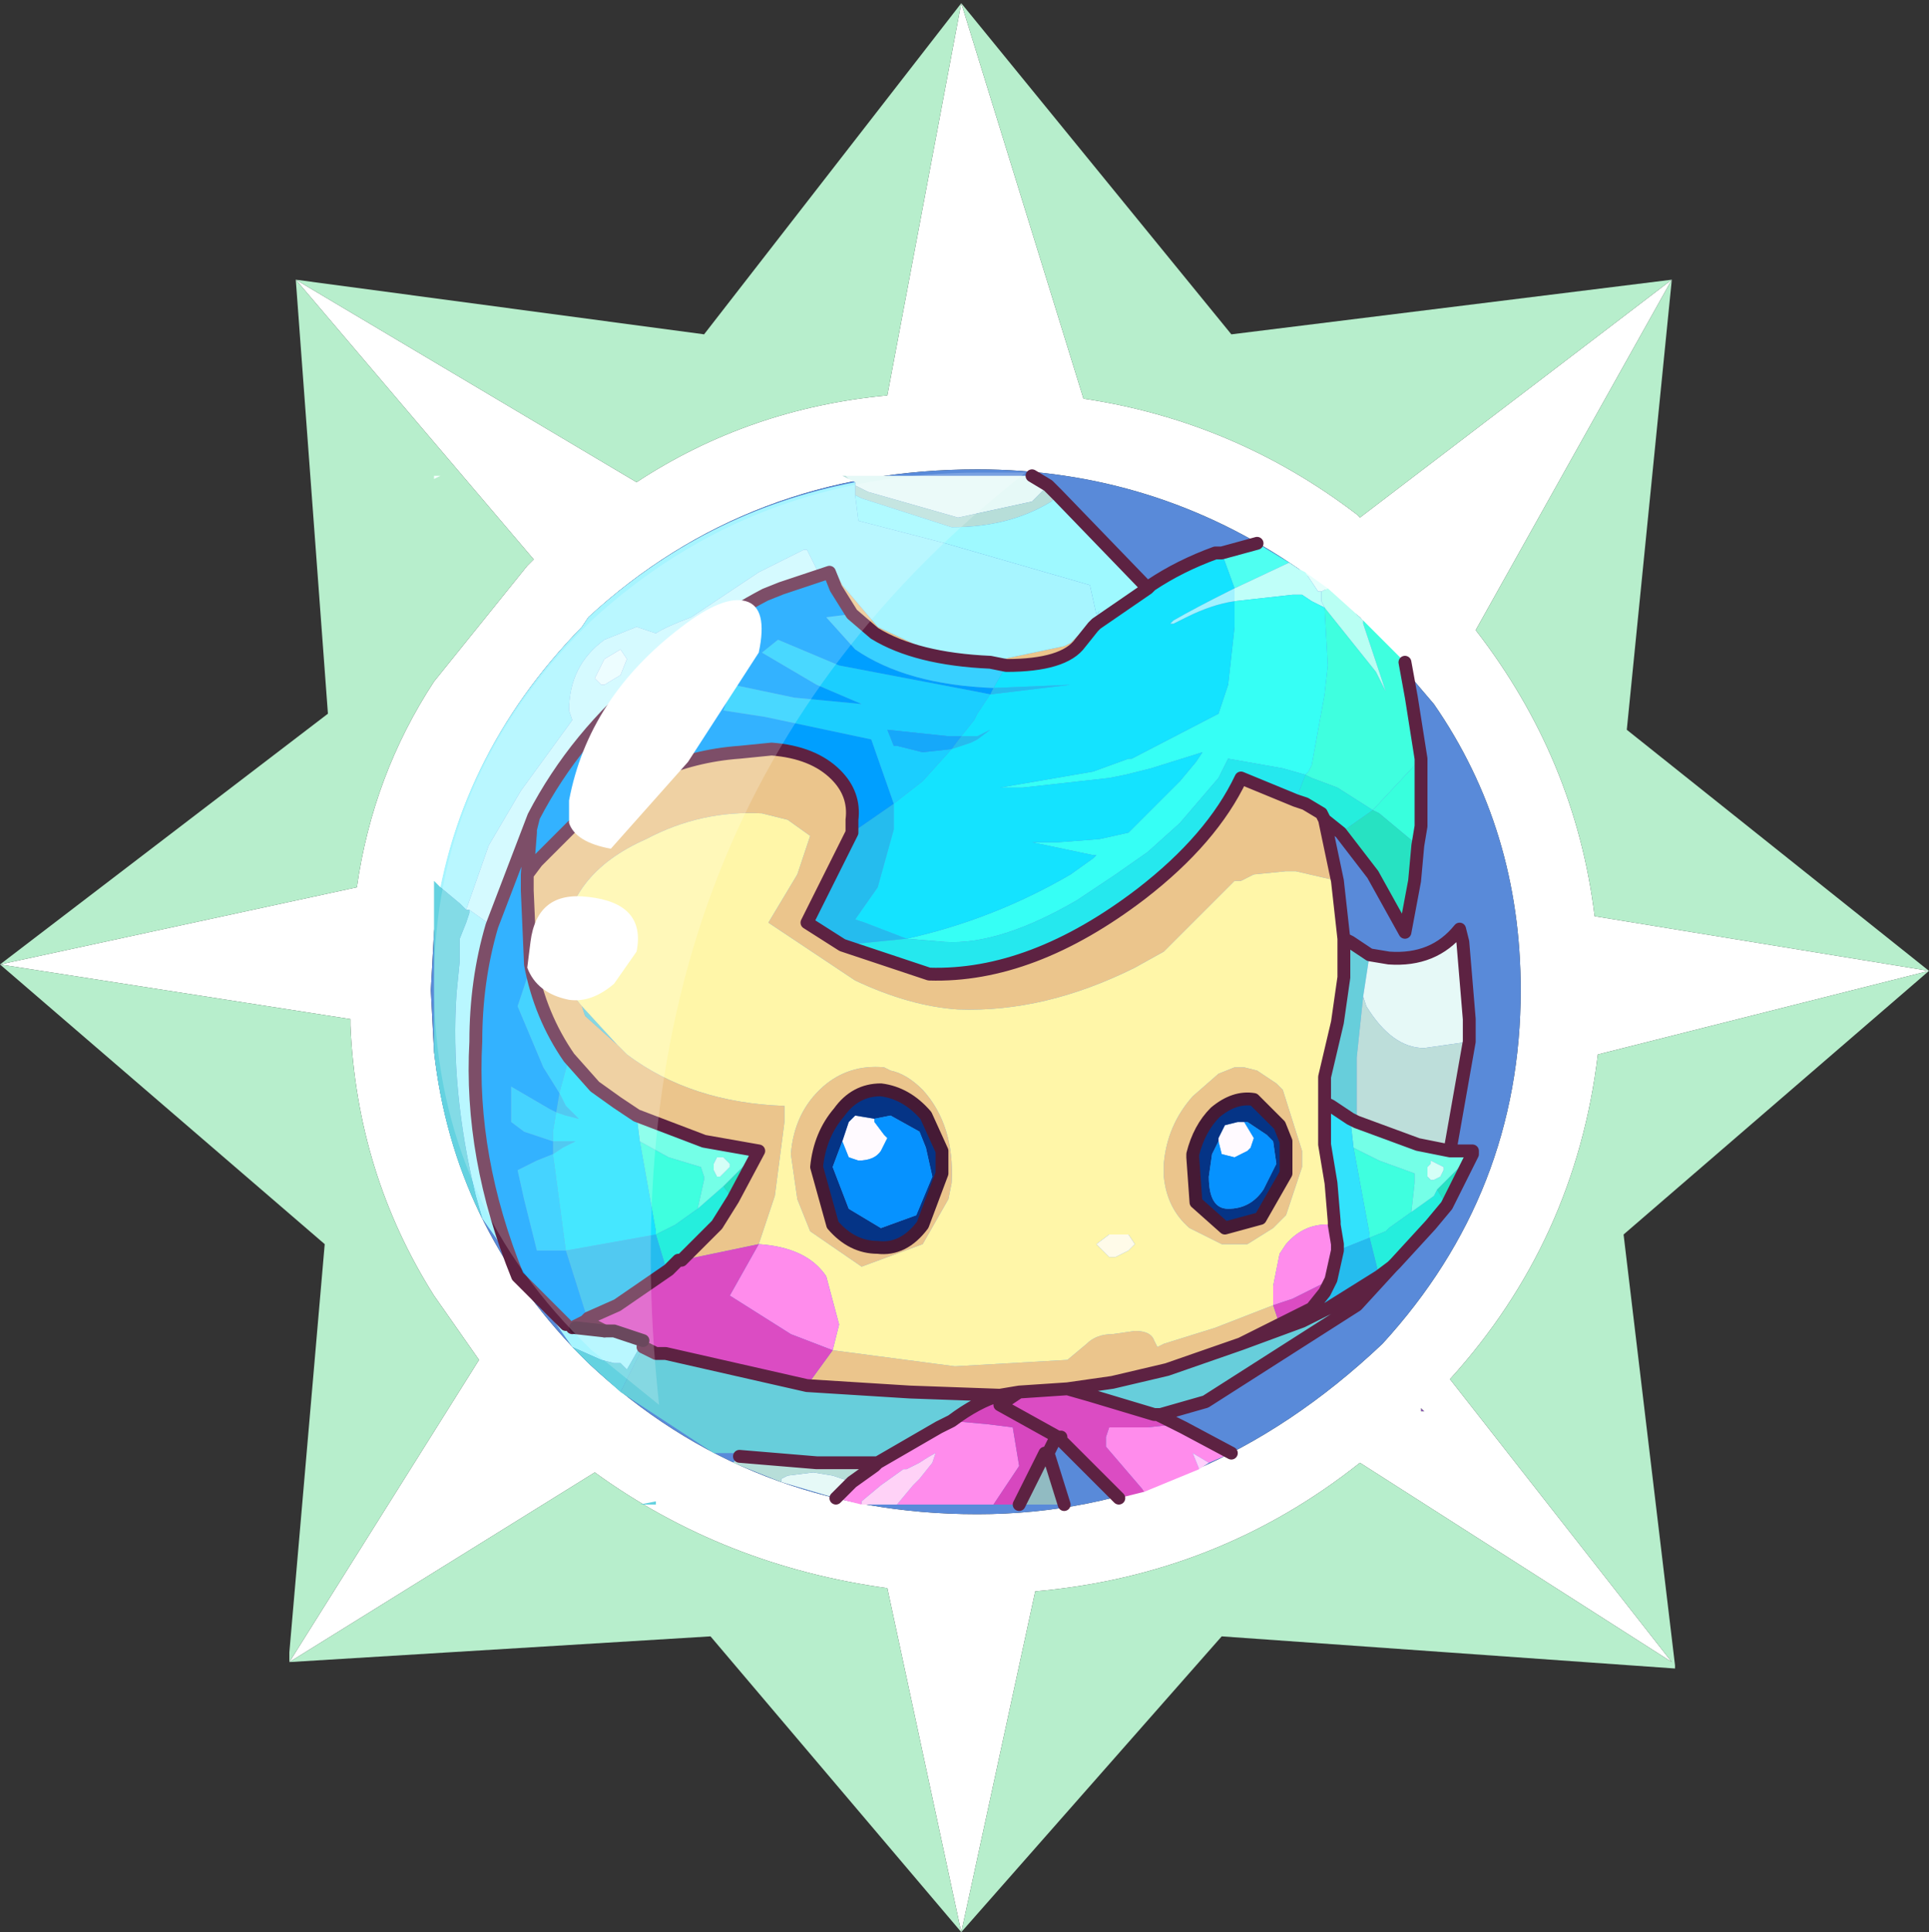 <?xml version="1.0" encoding="UTF-8" standalone="no"?>
<svg xmlns:ffdec="https://www.free-decompiler.com/flash" xmlns:xlink="http://www.w3.org/1999/xlink" ffdec:objectType="frame" height="30.05px" width="30.0px" xmlns="http://www.w3.org/2000/svg">
  <rect width="100%" height="100%" fill="#333333" stroke="none"/>
  <g transform="matrix(1.0, 0.0, 0.0, 1.0, 0.0, 0.0)">
    <use ffdec:characterId="1" height="30.0" transform="matrix(1.0, 0.0, 0.0, 1.0, 0.0, 0.0)" width="30.0" xlink:href="#shape0"/>
    <use ffdec:characterId="3" height="30.0" transform="matrix(1.0, 0.0, 0.0, 1.0, 0.0, 0.05)" width="30.0" xlink:href="#sprite0"/>
  </g>
  <defs>
    <g id="shape0" transform="matrix(1.0, 0.0, 0.0, 1.0, 0.0, 0.0)">
      <path d="M0.0 0.0 L30.0 0.0 30.0 30.0 0.0 30.0 0.0 0.0" fill="#33cc66" fill-opacity="0.0" fill-rule="evenodd" stroke="none"/>
    </g>
    <g id="sprite0" transform="matrix(1.0, 0.0, 0.0, 1.0, 0.0, 0.0)">
      <use ffdec:characterId="2" height="30.0" transform="matrix(1.0, 0.0, 0.0, 1.0, 0.0, 0.0)" width="30.0" xlink:href="#shape1"/>
    </g>
    <g id="shape1" transform="matrix(1.0, 0.0, 0.0, 1.0, 0.0, 0.0)">
      <path d="M22.1 21.9 L22.1 21.85 22.15 21.9 22.1 21.9" fill="url(#gradient0)" fill-rule="evenodd" stroke="none"/>
      <path d="M26.0 4.3 L22.95 9.75 Q24.5 11.75 24.8 14.2 L30.0 15.05 24.85 16.35 Q24.5 19.25 22.55 21.4 L26.0 25.8 21.15 22.7 Q18.95 24.45 16.1 24.7 L14.95 30.0 13.8 24.65 Q11.25 24.3 9.25 22.85 L4.5 25.8 7.45 21.1 6.75 20.1 Q5.55 18.2 5.45 15.9 L5.45 15.8 0.0 14.95 5.55 13.75 Q5.8 12.0 6.75 10.55 L8.2 8.75 8.3 8.65 4.6 4.3 9.9 7.45 Q11.65 6.3 13.8 6.1 L14.95 0.0 16.85 6.15 Q19.2 6.5 21.1 7.95 L21.15 8.0 26.0 4.3 M21.15 9.55 L20.2 8.8 Q17.95 7.25 15.2 7.25 11.65 7.25 9.15 9.55 L9.05 9.7 Q7.05 11.75 6.75 14.45 L6.7 15.35 6.75 16.3 Q7.05 19.0 9.0 21.0 L9.15 21.15 Q11.65 23.5 15.2 23.5 18.7 23.5 21.5 20.85 23.65 18.5 23.65 15.35 23.65 12.85 22.3 10.9 L21.15 9.55 M22.1 21.9 L22.15 21.9 22.1 21.85 22.1 21.9" fill="#ffffff" fill-rule="evenodd" stroke="none"/>
      <path d="M25.3 11.3 L30.0 15.05 25.25 19.15 26.05 25.85 26.05 25.9 19.0 25.4 14.95 30.0 11.05 25.4 4.5 25.8 4.5 25.65 5.05 19.3 0.0 14.95 5.1 11.05 4.6 4.3 10.95 5.15 14.95 0.0 19.15 5.15 26.0 4.3 25.3 11.3 M26.0 4.3 L21.15 8.0 21.1 7.95 Q19.2 6.5 16.85 6.15 L14.95 0.0 13.8 6.1 Q11.65 6.3 9.9 7.45 L4.6 4.3 8.3 8.65 8.2 8.75 6.75 10.55 Q5.8 12.0 5.55 13.75 L0.0 14.95 5.45 15.8 5.45 15.9 Q5.55 18.2 6.75 20.1 L7.45 21.1 4.5 25.8 9.25 22.85 Q11.25 24.3 13.8 24.65 L14.95 30.0 16.1 24.7 Q18.95 24.45 21.15 22.7 L26.0 25.8 22.55 21.4 Q24.5 19.25 24.85 16.35 L30.0 15.05 24.8 14.2 Q24.5 11.75 22.95 9.75 L26.0 4.3" fill="#b7eecc" fill-rule="evenodd" stroke="none"/>
      <path d="M21.15 9.55 L22.3 10.9 Q23.65 12.85 23.65 15.35 23.65 18.5 21.5 20.85 18.7 23.5 15.2 23.5 11.65 23.5 9.15 21.15 L9.0 21.0 Q7.05 19.0 6.75 16.3 L6.7 15.35 6.75 14.45 Q7.05 11.75 9.05 9.7 L9.15 9.55 Q11.65 7.25 15.2 7.25 17.95 7.25 20.2 8.8 L21.15 9.55" fill="#598ad9" fill-rule="evenodd" stroke="none"/>
      <path d="M21.85 10.25 L21.95 10.8 22.1 11.75 22.1 11.8 22.05 11.8 21.35 12.55 20.8 12.2 20.4 12.05 20.3 12.0 20.35 11.95 20.4 11.85 20.6 10.75 20.65 10.3 20.6 9.4 21.4 10.4 21.55 10.7 21.2 9.65 21.2 9.6 21.85 10.25 M21.3 19.2 L21.3 19.15 21.05 17.8 21.15 17.85 21.45 18.0 22.0 18.2 22.0 18.3 22.0 18.35 21.95 18.8 21.6 19.05 21.55 19.1 21.3 19.2 M10.2 19.15 L10.2 19.1 9.95 17.7 10.4 17.95 10.9 18.1 10.95 18.25 10.95 18.3 10.85 18.75 10.5 19.0 10.2 19.15" fill="#3fffdf" fill-rule="evenodd" stroke="none"/>
      <path d="M20.05 8.7 L19.2 9.1 19.0 8.55 19.55 8.4 20.05 8.7" fill="#4ffff1" fill-rule="evenodd" stroke="none"/>
      <path d="M20.55 9.15 L20.65 9.1 21.15 9.55 21.2 9.6 21.2 9.65 21.55 10.7 21.4 10.4 20.6 9.4 20.55 9.3 20.55 9.15" fill="#b8fff3" fill-rule="evenodd" stroke="none"/>
      <path d="M20.55 9.15 L20.5 9.15 20.3 8.85 20.65 9.1 20.55 9.15" fill="#e7fffc" fill-rule="evenodd" stroke="none"/>
      <path d="M20.3 8.85 L20.5 9.15 20.55 9.15 20.55 9.3 20.6 9.4 20.4 9.3 20.25 9.2 20.1 9.2 19.2 9.3 19.2 9.1 20.05 8.7 20.2 8.8 20.3 8.85" fill="#bffff9" fill-rule="evenodd" stroke="none"/>
      <path d="M19.2 9.3 L20.1 9.2 20.25 9.2 20.4 9.3 20.6 9.4 20.65 10.3 20.6 10.75 20.4 11.85 20.35 11.95 20.3 12.0 19.95 11.9 19.1 11.75 18.95 12.05 18.35 12.75 17.85 13.2 17.35 13.55 16.75 13.95 Q15.55 14.65 14.7 14.6 L14.1 14.55 Q15.45 14.25 16.65 13.55 L17.0 13.3 17.05 13.25 17.0 13.25 16.05 13.05 16.45 13.05 17.1 13.0 17.55 12.9 18.35 12.1 18.6 11.8 18.7 11.65 17.9 11.9 17.5 12.0 17.25 12.05 15.9 12.2 15.55 12.2 17.0 11.95 17.55 11.75 17.6 11.75 18.95 11.05 19.0 10.9 19.1 10.6 19.2 9.7 19.2 9.3" fill="#36fff5" fill-rule="evenodd" stroke="none"/>
      <path d="M20.3 12.0 L20.4 12.05 20.8 12.2 21.35 12.55 20.85 12.9 20.6 12.7 20.55 12.6 20.3 12.45 20.15 12.4 20.3 12.0 M22.5 18.7 L22.25 19.0 21.7 19.6 21.65 19.65 21.45 19.8 21.3 19.2 21.55 19.1 21.6 19.05 21.95 18.8 22.3 18.55 22.35 18.45 22.5 18.7 M11.4 18.6 L11.15 19.0 10.6 19.55 10.55 19.55 10.4 19.7 10.35 19.65 10.2 19.15 10.5 19.0 10.85 18.75 11.25 18.4 11.4 18.6" fill="#25eedd" fill-rule="evenodd" stroke="none"/>
      <path d="M21.35 12.55 L22.05 11.8 22.1 11.8 22.1 12.8 22.05 13.1 21.45 12.6 21.35 12.55" fill="#38ffdd" fill-rule="evenodd" stroke="none"/>
      <path d="M22.05 13.1 L22.0 13.65 21.85 14.45 21.35 13.55 20.85 12.9 21.35 12.55 21.45 12.6 22.05 13.1 M22.9 17.9 L22.5 18.7 22.35 18.45 22.9 17.9 M11.8 17.85 L11.4 18.6 11.25 18.4 11.8 17.85" fill="#27e2c2" fill-rule="evenodd" stroke="none"/>
      <path d="M20.6 12.7 L20.8 13.65 20.15 13.5 20.0 13.5 19.5 13.55 19.3 13.65 19.2 13.65 18.1 14.75 17.65 15.0 Q16.25 15.7 14.9 15.65 14.15 15.6 13.3 15.2 L11.95 14.3 12.4 13.55 12.6 12.95 12.25 12.7 11.85 12.6 Q10.9 12.55 10.05 13.0 8.8 13.55 8.75 14.7 8.7 15.2 9.05 15.6 L9.1 15.75 9.6 16.2 9.65 16.25 9.75 16.35 Q10.75 17.1 12.2 17.15 L12.2 17.4 12.05 18.55 11.9 19.0 11.8 19.3 10.6 19.55 11.15 19.0 11.4 18.6 11.8 17.85 10.95 17.7 9.9 17.3 9.6 17.1 9.25 16.85 8.85 16.4 Q8.4 15.75 8.25 14.95 L8.2 13.8 8.2 13.55 8.35 13.35 8.9 12.8 Q10.1 11.75 11.5 11.65 L12.0 11.6 Q12.65 11.65 13.0 12.0 13.3 12.3 13.25 12.7 L13.25 12.9 12.55 14.3 13.1 14.65 14.45 15.1 Q16.05 15.15 17.75 13.85 18.85 13.0 19.3 12.05 L20.15 12.4 20.3 12.45 20.55 12.6 20.6 12.7 M20.25 17.85 L20.25 18.1 20.0 18.85 19.8 19.05 19.4 19.3 19.0 19.3 18.5 19.05 Q18.15 18.75 18.1 18.25 L18.1 18.05 Q18.15 17.45 18.55 17.0 L18.95 16.65 19.2 16.55 19.35 16.55 19.55 16.6 19.85 16.8 19.95 16.9 20.25 17.85 M19.8 20.25 L19.9 20.55 19.3 20.85 18.15 21.25 17.3 21.45 16.6 21.55 15.85 21.6 15.55 21.65 14.15 21.6 12.55 21.5 12.95 20.95 14.85 21.2 16.6 21.1 16.9 20.85 Q17.05 20.7 17.3 20.7 L17.65 20.65 Q17.9 20.65 17.95 20.8 L18.0 20.9 18.1 20.85 18.9 20.6 19.8 20.25 M16.9 9.7 L17.0 9.7 16.8 9.95 Q16.55 10.3 15.65 10.3 L15.4 10.25 Q14.25 10.2 13.6 9.8 L13.25 9.5 13.0 9.1 12.9 8.85 13.0 8.85 13.1 9.05 13.65 9.7 14.4 10.05 15.55 10.2 15.6 10.2 16.55 10.0 16.65 9.95 16.75 9.85 16.9 9.7 M18.9 17.25 Q18.65 17.5 18.55 17.9 L18.55 17.95 18.6 18.65 19.05 19.05 19.6 18.9 20.0 18.2 20.0 17.7 19.9 17.45 19.5 17.05 Q19.2 17.0 18.9 17.25 M13.75 16.55 L13.85 16.6 Q14.1 16.65 14.35 16.9 14.85 17.45 14.8 18.35 L14.75 18.6 14.35 19.3 13.4 19.65 12.6 19.1 12.4 18.6 12.3 17.9 Q12.35 17.25 12.8 16.85 13.2 16.5 13.75 16.55 M13.05 17.25 Q12.75 17.6 12.7 18.1 L12.95 19.0 Q13.25 19.35 13.65 19.35 14.05 19.4 14.35 19.0 L14.65 18.2 14.65 17.85 14.4 17.3 Q14.1 16.95 13.7 16.9 13.3 16.9 13.05 17.25" fill="#ebc58c" fill-rule="evenodd" stroke="none"/>
      <path d="M20.9 14.55 L21.0 14.6 21.3 14.8 21.2 15.45 21.1 16.4 21.1 17.4 21.0 17.35 20.7 17.15 20.6 17.1 20.6 16.7 20.8 15.85 20.9 15.15 20.9 14.55 M21.65 19.65 L21.1 20.25 18.75 21.75 18.05 21.95 18.0 21.95 17.95 21.95 16.95 21.65 16.6 21.55 17.3 21.45 18.15 21.25 19.3 20.85 20.25 20.5 20.65 20.3 21.45 19.8 21.65 19.65 M16.5 22.35 L16.4 22.35 16.45 22.3 16.5 22.3 16.5 22.35 M11.5 22.6 L11.45 22.55 11.1 22.55 9.65 21.6 10.0 20.9 10.2 21.0 10.35 21.0 12.55 21.5 14.15 21.6 15.55 21.65 Q15.2 21.75 14.8 22.05 L14.6 22.15 13.65 22.7 13.6 22.7 12.7 22.7 11.5 22.6 M9.6 16.2 L9.1 15.75 9.05 15.6 9.6 16.2 M8.9 20.6 L9.1 20.5 9.4 20.65 8.95 20.6 8.9 20.6" fill="#67cedb" fill-rule="evenodd" stroke="none"/>
      <path d="M20.8 13.65 L20.9 14.55 20.9 15.15 20.8 15.85 20.6 16.7 20.6 17.1 20.6 17.75 20.7 18.35 20.75 18.95 20.75 19.0 Q20.3 18.95 20.0 19.3 L19.9 19.45 19.8 19.95 19.8 20.25 18.9 20.6 18.1 20.85 18.0 20.9 17.95 20.8 Q17.9 20.65 17.65 20.65 L17.3 20.7 Q17.05 20.7 16.9 20.85 L16.6 21.1 14.85 21.2 12.95 20.95 13.05 20.55 12.85 19.8 Q12.55 19.35 11.8 19.3 L11.9 19.0 12.05 18.55 12.2 17.4 12.2 17.15 Q10.75 17.1 9.75 16.35 L9.65 16.25 9.6 16.2 9.05 15.6 Q8.7 15.2 8.75 14.7 8.8 13.55 10.05 13.0 10.9 12.55 11.85 12.6 L12.25 12.7 12.6 12.95 12.4 13.55 11.95 14.3 13.3 15.2 Q14.15 15.6 14.9 15.65 16.25 15.7 17.65 15.0 L18.1 14.75 19.2 13.65 19.3 13.65 19.5 13.55 20.0 13.5 20.15 13.5 20.8 13.65 M20.25 17.85 L19.95 16.9 19.85 16.8 19.55 16.6 19.35 16.55 19.2 16.55 18.95 16.65 18.55 17.0 Q18.15 17.45 18.1 18.05 L18.1 18.25 Q18.15 18.75 18.5 19.05 L19.0 19.3 19.4 19.3 19.8 19.05 20.0 18.85 20.25 18.1 20.25 17.85 M13.75 16.55 Q13.2 16.5 12.8 16.85 12.35 17.25 12.3 17.9 L12.4 18.6 12.6 19.1 13.4 19.65 14.35 19.3 14.75 18.6 14.8 18.35 Q14.85 17.45 14.35 16.9 14.1 16.65 13.85 16.6 L13.75 16.55 M17.65 19.3 L17.55 19.15 17.4 19.15 17.25 19.15 17.05 19.3 17.25 19.5 17.35 19.5 17.55 19.4 17.65 19.3" fill="#fff6a8" fill-rule="evenodd" stroke="none"/>
      <path d="M21.3 14.8 L21.6 14.85 Q22.3 14.9 22.7 14.4 L22.75 14.6 22.85 15.8 22.85 16.15 22.15 16.25 Q21.65 16.25 21.25 15.6 L21.2 15.45 21.3 14.8 M13.0 23.25 L12.15 23.0 12.15 22.95 12.25 22.9 12.65 22.85 12.95 22.9 13.1 22.95 13.25 23.0 13.0 23.25 M13.3 7.45 L13.2 7.4 13.15 7.35 16.05 7.35 16.3 7.5 16.05 7.75 14.9 8.0 13.5 7.6 13.3 7.5 13.3 7.45" fill="#e6f9f7" fill-rule="evenodd" stroke="none"/>
      <path d="M22.55 17.85 L22.9 17.85 22.9 17.9 22.35 18.45 22.3 18.55 21.95 18.8 22.0 18.35 22.0 18.3 22.0 18.2 21.45 18.0 21.15 17.85 21.05 17.8 21.0 17.35 21.1 17.4 22.05 17.75 22.55 17.85 M22.25 18.0 L22.25 18.05 22.2 18.1 22.2 18.2 22.2 18.25 22.25 18.3 22.3 18.3 22.4 18.25 22.45 18.15 22.45 18.1 22.35 18.05 22.25 18.0 M9.9 17.3 L10.95 17.7 11.8 17.85 11.25 18.4 10.85 18.75 10.95 18.3 10.95 18.25 10.9 18.1 10.4 17.95 9.95 17.7 9.9 17.3 M11.15 17.95 L11.1 18.05 11.1 18.15 11.15 18.25 11.2 18.25 11.35 18.1 11.35 18.05 11.25 17.95 11.15 17.95" fill="#74ffe7" fill-rule="evenodd" stroke="none"/>
      <path d="M20.6 17.1 L20.7 17.15 21.0 17.35 21.05 17.8 21.3 19.15 21.3 19.2 20.8 19.4 20.8 19.3 20.75 19.0 20.75 18.95 20.7 18.35 20.6 17.75 20.6 17.1" fill="#32e2fc" fill-rule="evenodd" stroke="none"/>
      <path d="M22.25 18.0 L22.35 18.05 22.45 18.1 22.45 18.15 22.4 18.25 22.3 18.3 22.25 18.3 22.2 18.25 22.2 18.2 22.2 18.1 22.25 18.05 22.25 18.0 M11.15 17.95 L11.25 17.95 11.35 18.05 11.35 18.1 11.2 18.25 11.15 18.25 11.1 18.15 11.1 18.05 11.15 17.95" fill="#d4fff7" fill-rule="evenodd" stroke="none"/>
      <path d="M22.85 16.15 L22.55 17.85 22.05 17.75 21.1 17.4 21.1 16.4 21.2 15.45 21.25 15.6 Q21.65 16.25 22.15 16.25 L22.85 16.15" fill="#bddeda" fill-rule="evenodd" stroke="none"/>
      <path d="M18.3 22.1 L18.4 22.15 19.15 22.55 18.8 22.7 18.55 22.55 18.65 22.8 17.8 23.15 17.2 22.45 17.2 22.3 17.25 22.15 17.85 22.15 18.3 22.1 M15.45 23.35 L13.95 23.35 14.2 23.05 14.3 22.95 14.5 22.7 14.55 22.55 Q14.45 22.6 14.3 22.7 L14.1 22.8 14.05 22.8 13.7 23.05 13.4 23.3 13.4 23.35 13.0 23.25 13.25 23.0 13.6 22.75 13.65 22.7 14.6 22.15 14.8 22.05 15.35 22.1 15.75 22.15 15.8 22.45 15.85 22.75 15.45 23.35 M20.75 19.0 L20.8 19.3 20.8 19.4 20.7 19.85 20.1 20.15 19.8 20.25 19.8 19.95 19.9 19.45 20.0 19.3 Q20.3 18.95 20.75 19.0 M12.95 20.95 L12.3 20.7 11.35 20.1 11.8 19.3 Q12.55 19.35 12.85 19.8 L13.05 20.55 12.95 20.95" fill="#ff8cec" fill-rule="evenodd" stroke="none"/>
      <path d="M20.8 19.4 L21.3 19.2 21.45 19.8 20.65 20.3 20.25 20.5 20.2 20.4 20.4 20.3 20.6 20.05 20.7 19.85 20.8 19.4 M13.25 12.9 L13.9 12.45 13.9 12.85 13.65 13.75 13.3 14.25 13.45 14.3 14.1 14.55 13.1 14.65 12.55 14.3 13.25 12.9 M15.4 10.75 L15.45 10.65 16.65 10.6 15.4 10.75 M14.8 11.6 L14.95 11.4 15.2 11.4 15.4 11.3 15.2 11.45 15.1 11.5 14.8 11.6 M9.15 20.45 L9.1 20.35 8.8 19.4 10.2 19.15 10.35 19.65 10.4 19.7 9.6 20.25 9.15 20.45 M8.6 17.9 L8.6 17.7 8.75 17.7 8.95 17.7 8.75 17.8 8.6 17.9 M8.65 17.25 L8.7 16.95 8.8 17.15 9.0 17.35 8.8 17.3 8.65 17.25" fill="#25bcee" fill-rule="evenodd" stroke="none"/>
      <path d="M18.0 21.95 L18.3 22.1 17.85 22.15 17.25 22.15 17.2 22.3 17.2 22.45 17.8 23.15 17.4 23.25 16.5 22.35 16.5 22.3 16.45 22.3 15.55 21.8 15.85 21.6 16.6 21.55 16.95 21.65 17.95 21.95 18.0 21.95 M20.7 19.85 L20.6 20.05 20.4 20.3 20.2 20.4 19.9 20.55 19.8 20.25 20.1 20.15 20.7 19.85 M10.6 19.55 L11.8 19.3 11.35 20.1 12.3 20.7 12.95 20.95 12.55 21.5 10.35 21.0 10.2 21.0 10.0 20.9 10.0 20.8 9.55 20.65 9.4 20.65 9.1 20.5 9.15 20.45 9.6 20.25 10.4 19.7 10.55 19.55 10.6 19.55" fill="#db4cc3" fill-rule="evenodd" stroke="none"/>
      <path d="M12.15 23.0 L11.4 22.7 11.5 22.6 12.7 22.7 13.6 22.7 13.6 22.75 13.25 23.0 13.1 22.95 12.95 22.9 12.65 22.85 12.25 22.9 12.15 22.95 12.15 23.0 M13.2 7.4 L13.1 7.35 13.15 7.35 13.2 7.4 M16.3 7.5 L16.4 7.6 16.45 7.65 16.35 7.75 Q15.7 8.15 14.8 8.15 L13.4 7.7 13.3 7.65 13.3 7.5 13.5 7.6 14.9 8.0 16.05 7.75 16.3 7.5" fill="#b7ded9" fill-rule="evenodd" stroke="none"/>
      <path d="M8.9 20.9 L7.5 18.9 7.4 18.55 Q7.0 16.9 7.1 15.4 L7.15 14.9 7.15 14.55 7.25 14.3 7.3 14.15 7.3 14.1 7.65 14.35 Q7.4 15.2 7.4 16.15 7.3 17.95 8.05 19.8 L8.8 20.55 8.9 20.6 8.95 20.6 9.4 20.65 9.55 20.65 10.0 20.8 9.95 20.85 9.95 20.9 9.75 21.25 9.65 21.15 9.55 21.15 9.35 21.1 8.9 20.9 M6.85 13.75 Q7.3 11.5 9.05 9.7 L9.15 9.55 Q10.95 7.9 13.3 7.45 L13.3 7.5 13.3 7.65 13.35 8.05 14.7 8.4 16.95 9.05 17.05 9.5 17.1 9.45 17.05 9.55 17.0 9.6 16.9 9.7 16.75 9.85 16.65 9.95 16.55 10.0 15.6 10.2 15.55 10.2 14.4 10.05 13.65 9.7 13.1 9.05 13.0 8.85 12.95 8.8 12.9 8.85 12.75 8.9 12.55 8.5 12.5 8.5 11.8 8.85 10.75 9.55 Q10.35 9.7 10.2 9.8 L9.9 9.7 9.4 9.9 Q8.85 10.3 8.85 11.0 L8.9 11.15 8.1 12.25 7.6 13.1 7.25 14.1 7.2 14.05 7.15 14.0 6.85 13.75" fill="#a7f5ff" fill-rule="evenodd" stroke="none"/>
      <path d="M16.45 7.65 L17.85 9.1 17.05 9.65 17.0 9.7 16.9 9.7 17.0 9.6 17.05 9.55 17.1 9.45 17.05 9.5 16.95 9.05 14.7 8.4 13.35 8.05 13.3 7.65 13.4 7.7 14.8 8.15 Q15.7 8.15 16.35 7.75 L16.45 7.65 M13.0 8.85 L12.9 8.85 12.95 8.8 13.0 8.85" fill="#9ef9ff" fill-rule="evenodd" stroke="none"/>
      <path d="M12.9 8.85 L13.0 9.1 13.25 9.5 12.85 9.55 13.3 10.05 Q14.1 10.6 15.45 10.65 L15.4 10.75 15.15 10.7 13.05 10.3 12.1 9.9 11.85 10.1 12.7 10.6 13.4 10.9 12.35 10.8 11.4 10.6 11.25 11.0 11.9 11.1 13.55 11.45 13.9 12.45 13.25 12.9 13.25 12.7 Q13.3 12.3 13.0 12.0 12.65 11.65 12.0 11.6 L11.5 11.65 Q10.1 11.75 8.9 12.8 L8.35 13.35 8.2 13.55 8.2 13.8 8.25 14.95 8.2 15.15 8.05 15.6 8.45 16.55 8.7 16.95 8.65 17.25 8.55 17.2 7.95 16.85 7.95 17.05 7.95 17.4 8.15 17.55 8.6 17.7 8.6 17.9 8.35 18.0 8.05 18.15 8.15 18.6 8.35 19.4 8.6 19.4 8.8 19.4 9.1 20.35 9.15 20.45 9.1 20.5 8.9 20.6 8.8 20.55 8.05 19.8 Q7.3 17.95 7.4 16.15 7.4 15.2 7.65 14.35 L8.3 12.65 Q8.95 11.4 10.1 10.45 10.95 9.7 11.9 9.2 L12.15 9.1 12.75 8.9 12.9 8.85 M8.2 13.55 L8.25 12.9 8.25 12.85 8.3 12.65 8.25 12.85 8.25 12.9 8.2 13.55" fill="#009fff" fill-rule="evenodd" stroke="none"/>
      <path d="M12.75 8.9 L12.15 9.1 11.9 9.2 Q10.95 9.7 10.1 10.45 8.95 11.4 8.3 12.65 L7.65 14.35 7.3 14.1 7.25 14.1 7.6 13.1 8.1 12.25 8.9 11.15 8.85 11.0 Q8.85 10.3 9.4 9.9 L9.9 9.7 10.2 9.8 Q10.35 9.7 10.75 9.55 L11.8 8.85 12.5 8.5 12.55 8.5 12.75 8.9 M9.4 10.6 L9.65 10.45 9.75 10.2 9.65 10.05 9.4 10.2 9.25 10.5 9.35 10.6 9.4 10.6" fill="#cbf9ff" fill-rule="evenodd" stroke="none"/>
      <path d="M13.9 12.45 L13.55 11.45 11.9 11.1 11.25 11.0 11.4 10.6 12.35 10.8 13.4 10.9 12.7 10.6 11.85 10.1 12.1 9.9 13.05 10.3 15.15 10.7 15.4 10.75 15.2 11.05 15.15 11.15 14.95 11.4 14.75 11.4 13.8 11.3 13.9 11.55 13.95 11.55 14.35 11.65 14.8 11.6 14.35 12.1 13.9 12.45" fill="#1bceff" fill-rule="evenodd" stroke="none"/>
      <path d="M13.25 9.5 L13.6 9.8 Q14.25 10.2 15.4 10.25 L15.65 10.3 15.45 10.65 Q14.1 10.6 13.3 10.05 L12.85 9.55 13.25 9.5" fill="#38d0ff" fill-rule="evenodd" stroke="none"/>
      <path d="M19.9 20.55 L20.2 20.4 20.25 20.5 19.3 20.85 19.9 20.55 M14.8 11.6 L14.35 11.65 13.95 11.55 13.9 11.55 13.8 11.3 14.75 11.4 14.95 11.4 14.8 11.6" fill="#16a8fa" fill-rule="evenodd" stroke="none"/>
      <path d="M17.85 9.1 L17.9 9.05 Q18.35 8.75 18.9 8.55 L19.0 8.55 19.2 9.1 19.1 9.15 Q18.6 9.4 18.25 9.6 L18.2 9.65 18.25 9.65 18.45 9.55 Q18.85 9.35 19.2 9.3 L19.2 9.7 19.1 10.6 19.0 10.9 18.95 11.05 17.6 11.75 17.55 11.75 17.0 11.95 15.55 12.2 15.9 12.2 17.25 12.05 17.5 12.0 17.9 11.9 18.7 11.65 18.6 11.8 18.35 12.1 17.55 12.9 17.1 13.0 16.45 13.05 16.05 13.05 17.0 13.25 17.05 13.25 17.0 13.3 16.65 13.55 Q15.45 14.25 14.1 14.55 L13.45 14.3 13.3 14.25 13.65 13.75 13.9 12.85 13.9 12.45 14.35 12.1 14.8 11.6 15.1 11.5 15.2 11.45 15.4 11.3 15.2 11.4 14.95 11.4 15.15 11.15 15.2 11.05 15.4 10.75 16.65 10.6 15.45 10.65 15.65 10.3 Q16.55 10.3 16.8 9.95 L17.0 9.7 17.05 9.65 17.85 9.1" fill="#14e3ff" fill-rule="evenodd" stroke="none"/>
      <path d="M19.2 9.1 L19.2 9.3 Q18.85 9.35 18.45 9.55 L18.25 9.65 18.2 9.65 18.25 9.6 Q18.6 9.4 19.1 9.15 L19.2 9.1" fill="#a1f2ff" fill-rule="evenodd" stroke="none"/>
      <path d="M14.1 14.55 L14.7 14.6 Q15.55 14.65 16.75 13.95 L17.35 13.55 17.85 13.2 18.35 12.75 18.95 12.05 19.1 11.75 19.95 11.9 20.3 12.0 20.15 12.4 19.3 12.05 Q18.85 13.0 17.75 13.85 16.05 15.15 14.45 15.1 L13.1 14.65 14.1 14.55" fill="#25e8ee" fill-rule="evenodd" stroke="none"/>
      <path d="M6.75 7.4 L6.75 7.35 6.85 7.35 6.75 7.4" fill="#f3fffd" fill-rule="evenodd" stroke="none"/>
      <path d="M9.4 10.6 L9.35 10.6 9.25 10.5 9.4 10.2 9.65 10.05 9.75 10.2 9.65 10.45 9.4 10.6" fill="#e9fcff" fill-rule="evenodd" stroke="none"/>
      <path d="M8.25 14.95 Q8.4 15.75 8.85 16.4 L8.7 16.95 8.45 16.55 8.05 15.6 8.2 15.15 8.25 14.95 M8.8 19.4 L8.6 19.4 8.35 19.4 8.15 18.6 8.05 18.15 8.35 18.0 8.6 17.9 8.8 19.4 M8.6 17.7 L8.15 17.55 7.95 17.4 7.95 17.05 7.95 16.85 8.55 17.2 8.65 17.25 8.6 17.55 8.6 17.7" fill="#17c8ff" fill-rule="evenodd" stroke="none"/>
      <path d="M9.65 21.6 L9.15 21.15 9.0 21.0 8.9 20.9 9.35 21.1 9.55 21.15 9.65 21.15 9.75 21.25 9.95 20.9 9.95 20.85 10.0 20.8 10.0 20.9 9.65 21.6 M7.5 18.9 Q6.9 17.7 6.75 16.3 L6.75 13.65 6.8 13.7 6.85 13.75 7.15 14.0 7.2 14.05 7.25 14.1 7.3 14.1 7.3 14.15 7.25 14.3 7.15 14.55 7.15 14.9 7.1 15.4 Q7.0 16.9 7.4 18.55 L7.5 18.9 M10.2 23.35 L9.95 23.35 10.2 23.3 10.2 23.35" fill="#64d2e0" fill-rule="evenodd" stroke="none"/>
      <path d="M8.85 16.4 L9.25 16.85 9.6 17.1 9.9 17.3 9.95 17.7 10.2 19.1 10.2 19.15 8.8 19.4 8.6 17.9 8.75 17.8 8.95 17.7 8.75 17.7 8.6 17.7 8.6 17.55 8.65 17.25 8.8 17.3 9.0 17.35 8.8 17.15 8.7 16.95 8.85 16.4" fill="#17e1ff" fill-rule="evenodd" stroke="none"/>
      <path d="M19.35 17.4 L19.5 17.65 19.45 17.8 19.4 17.85 19.2 17.95 19.0 17.9 18.95 17.7 18.95 17.65 19.05 17.45 19.25 17.4 19.35 17.4 M13.6 17.35 L13.6 17.4 13.75 17.6 13.8 17.65 13.7 17.85 Q13.6 18.0 13.35 18.0 L13.2 17.95 13.1 17.7 13.2 17.4 13.3 17.3 13.6 17.35" fill="#fffaff" fill-rule="evenodd" stroke="none"/>
      <path d="M18.9 17.25 Q19.2 17.0 19.5 17.05 L19.9 17.45 20.0 17.7 20.0 18.2 19.6 18.9 19.05 19.05 18.6 18.65 18.55 17.95 18.55 17.9 Q18.65 17.5 18.9 17.25 M18.95 17.7 L18.85 17.9 18.8 18.25 Q18.8 18.75 19.1 18.75 19.45 18.75 19.65 18.45 L19.85 18.05 19.8 17.7 19.7 17.6 19.4 17.4 19.35 17.4 19.25 17.4 19.05 17.45 18.95 17.65 18.95 17.7 M13.6 17.35 L13.3 17.3 13.2 17.4 13.1 17.7 12.95 18.1 13.2 18.75 13.7 19.05 14.25 18.85 14.5 18.25 14.4 17.8 14.3 17.55 13.85 17.3 13.6 17.35 M13.05 17.25 Q13.3 16.9 13.7 16.9 14.1 16.95 14.4 17.3 L14.65 17.85 14.65 18.2 14.35 19.0 Q14.05 19.4 13.65 19.35 13.25 19.35 12.95 19.0 L12.7 18.1 Q12.75 17.6 13.05 17.25" fill="#053486" fill-rule="evenodd" stroke="none"/>
      <path d="M19.35 17.4 L19.4 17.4 19.7 17.6 19.8 17.7 19.85 18.05 19.65 18.45 Q19.45 18.75 19.1 18.75 18.8 18.75 18.8 18.25 L18.85 17.9 18.95 17.7 19.0 17.9 19.2 17.95 19.4 17.85 19.45 17.8 19.5 17.65 19.35 17.4 M13.1 17.7 L13.2 17.95 13.35 18.0 Q13.6 18.0 13.7 17.85 L13.8 17.65 13.75 17.6 13.6 17.4 13.6 17.35 13.85 17.3 14.3 17.55 14.4 17.8 14.5 18.25 14.25 18.85 13.7 19.05 13.2 18.75 12.95 18.1 13.1 17.7" fill="#0692ff" fill-rule="evenodd" stroke="none"/>
      <path d="M13.95 23.35 L13.4 23.35 13.4 23.3 13.7 23.05 14.05 22.8 14.1 22.8 14.3 22.7 Q14.45 22.6 14.55 22.55 L14.5 22.7 14.3 22.95 14.2 23.05 13.95 23.35" fill="#ffd2f7" fill-rule="evenodd" stroke="none"/>
      <path d="M13.6 22.75 L13.6 22.7 13.65 22.7 13.6 22.75" fill="#599da8" fill-rule="evenodd" stroke="none"/>
      <path d="M16.4 22.35 L16.3 22.55 16.25 22.55 15.85 23.35 15.45 23.35 15.85 22.75 15.8 22.45 15.75 22.15 15.35 22.1 14.8 22.05 Q15.2 21.75 15.55 21.65 L15.85 21.6 15.55 21.8 16.45 22.3 16.4 22.35" fill="#d747bf" fill-rule="evenodd" stroke="none"/>
      <path d="M17.65 19.3 L17.55 19.4 17.35 19.5 17.25 19.5 17.05 19.3 17.25 19.15 17.4 19.15 17.55 19.15 17.65 19.3" fill="#fffbe9" fill-rule="evenodd" stroke="none"/>
      <path d="M16.3 22.55 L16.55 23.35 15.85 23.35 16.25 22.55 16.3 22.55" fill="#91bbc2" fill-rule="evenodd" stroke="none"/>
      <path d="M18.8 22.7 L18.65 22.8 18.55 22.55 18.8 22.7" fill="#ffd0fc" fill-rule="evenodd" stroke="none"/>
      <path d="M22.1 11.8 L22.1 11.75 21.95 10.8 21.85 10.25 M22.1 11.8 L22.1 12.8 22.05 13.1 22.0 13.65 21.85 14.45 21.35 13.55 20.85 12.9 20.6 12.7 20.8 13.65 20.9 14.55 21.0 14.6 21.3 14.8 21.6 14.85 Q22.3 14.9 22.7 14.4 L22.75 14.6 22.85 15.8 22.85 16.15 22.55 17.85 22.9 17.85 22.9 17.9 22.5 18.7 22.25 19.0 21.7 19.6 21.65 19.65 21.1 20.25 18.75 21.75 18.05 21.95 18.0 21.95 18.3 22.1 18.4 22.15 19.15 22.55 M17.4 23.25 L16.5 22.35 16.4 22.35 16.3 22.55 16.55 23.35 M16.05 7.35 L16.3 7.5 16.4 7.6 16.45 7.65 17.85 9.1 17.9 9.05 Q18.35 8.75 18.9 8.55 L19.0 8.55 19.55 8.4 M20.15 12.4 L20.3 12.45 20.55 12.6 20.6 12.7 M20.9 14.55 L20.9 15.15 20.8 15.85 20.6 16.7 20.6 17.1 20.7 17.15 21.0 17.35 21.1 17.4 22.05 17.75 22.55 17.85 M20.6 17.1 L20.6 17.75 20.7 18.35 20.75 18.95 20.75 19.0 20.8 19.3 20.8 19.4 20.7 19.85 20.6 20.05 20.4 20.3 20.2 20.4 19.9 20.55 19.3 20.85 20.25 20.5 20.65 20.3 21.45 19.8 21.65 19.65 M17.0 9.7 L17.05 9.65 17.85 9.1 M12.9 8.85 L13.0 9.1 13.25 9.5 13.6 9.8 Q14.25 10.2 15.4 10.25 L15.65 10.3 Q16.55 10.3 16.8 9.95 L17.0 9.7 M12.9 8.85 L12.75 8.9 12.15 9.1 11.9 9.2 Q10.95 9.7 10.1 10.45 8.95 11.4 8.3 12.65 L8.25 12.85 8.25 12.9 8.2 13.55 8.35 13.35 8.9 12.8 Q10.1 11.75 11.5 11.65 L12.0 11.6 Q12.65 11.65 13.0 12.0 13.3 12.3 13.25 12.7 L13.25 12.9 12.55 14.3 13.1 14.65 14.45 15.1 Q16.05 15.15 17.75 13.85 18.85 13.0 19.3 12.05 L20.15 12.4 M8.2 13.55 L8.2 13.8 8.25 14.95 Q8.4 15.75 8.85 16.4 L9.25 16.85 9.6 17.1 9.9 17.3 10.95 17.7 11.8 17.85 11.4 18.6 11.15 19.0 10.6 19.55 10.55 19.55 10.4 19.7 9.6 20.25 9.15 20.45 9.1 20.5 9.4 20.65 M7.65 14.35 L8.3 12.65 M7.65 14.35 Q7.4 15.2 7.4 16.15 7.3 17.95 8.05 19.8 L8.8 20.55 M8.9 20.6 L9.1 20.5 M10.0 20.9 L10.2 21.0 10.35 21.0 12.55 21.5 14.15 21.6 15.55 21.65 Q15.2 21.75 14.8 22.05 L14.6 22.15 13.65 22.7 13.6 22.7 12.7 22.7 11.5 22.6 M13.25 23.0 L13.6 22.75 13.6 22.7 M13.6 22.75 L13.65 22.7 M13.0 23.25 L13.25 23.0 M16.6 21.55 L17.3 21.45 18.15 21.25 19.3 20.85 M15.85 21.6 L15.55 21.65 M16.6 21.55 L16.95 21.65 17.95 21.95 18.0 21.95 M15.85 21.6 L16.6 21.55 M16.5 22.35 L16.5 22.3 16.45 22.3 16.4 22.35 M16.3 22.55 L16.25 22.55 15.85 23.35 M16.45 22.3 L15.55 21.8 15.85 21.6" fill="none" stroke="#5d2242" stroke-linecap="round" stroke-linejoin="round" stroke-width="0.2"/>
      <path d="M10.0 20.8 L9.55 20.65 9.4 20.65 8.95 20.6 M18.9 17.25 Q19.2 17.0 19.5 17.05 L19.9 17.45 20.0 17.7 20.0 18.2 19.6 18.9 19.05 19.05 18.6 18.65 18.55 17.95 18.55 17.9 Q18.65 17.5 18.9 17.25 M13.05 17.25 Q13.3 16.9 13.7 16.9 14.1 16.95 14.4 17.3 L14.65 17.85 14.65 18.2 14.35 19.0 Q14.05 19.4 13.65 19.35 13.25 19.35 12.95 19.0 L12.7 18.1 Q12.75 17.6 13.05 17.25 Z" fill="none" stroke="#451a35" stroke-linecap="round" stroke-linejoin="round" stroke-width="0.2"/>
      <path d="M9.2 9.6 Q11.7 7.3 15.25 7.3 L15.95 7.3 Q9.25 12.55 10.25 21.8 L9.2 20.95 9.05 20.8 Q6.75 18.5 6.75 15.25 6.75 12.05 9.1 9.7 L9.2 9.6" fill="#ffffff" fill-opacity="0.2" fill-rule="evenodd" stroke="none"/>
      <path d="M10.7 11.8 L9.5 13.15 Q8.95 13.05 8.85 12.75 L8.85 12.4 Q9.15 10.8 10.6 9.7 11.25 9.2 11.6 9.3 11.95 9.4 11.8 10.1 L10.7 11.8 M9.15 13.9 Q10.05 14.0 9.9 14.75 L9.55 15.25 Q9.2 15.55 8.85 15.5 8.35 15.4 8.2 15.0 L8.25 14.6 Q8.35 13.8 9.15 13.9" fill="#ffffff" fill-rule="evenodd" stroke="none"/>
    </g>
    <linearGradient gradientTransform="matrix(0.007, 0.0, 0.0, 0.005, 20.5, 25.9)" gradientUnits="userSpaceOnUse" id="gradient0" spreadMethod="pad" x1="-819.2" x2="819.2">
      <stop offset="0.0" stop-color="#65298e"/>
      <stop offset="1.0" stop-color="#9a6cc5"/>
    </linearGradient>
  </defs>
</svg>
